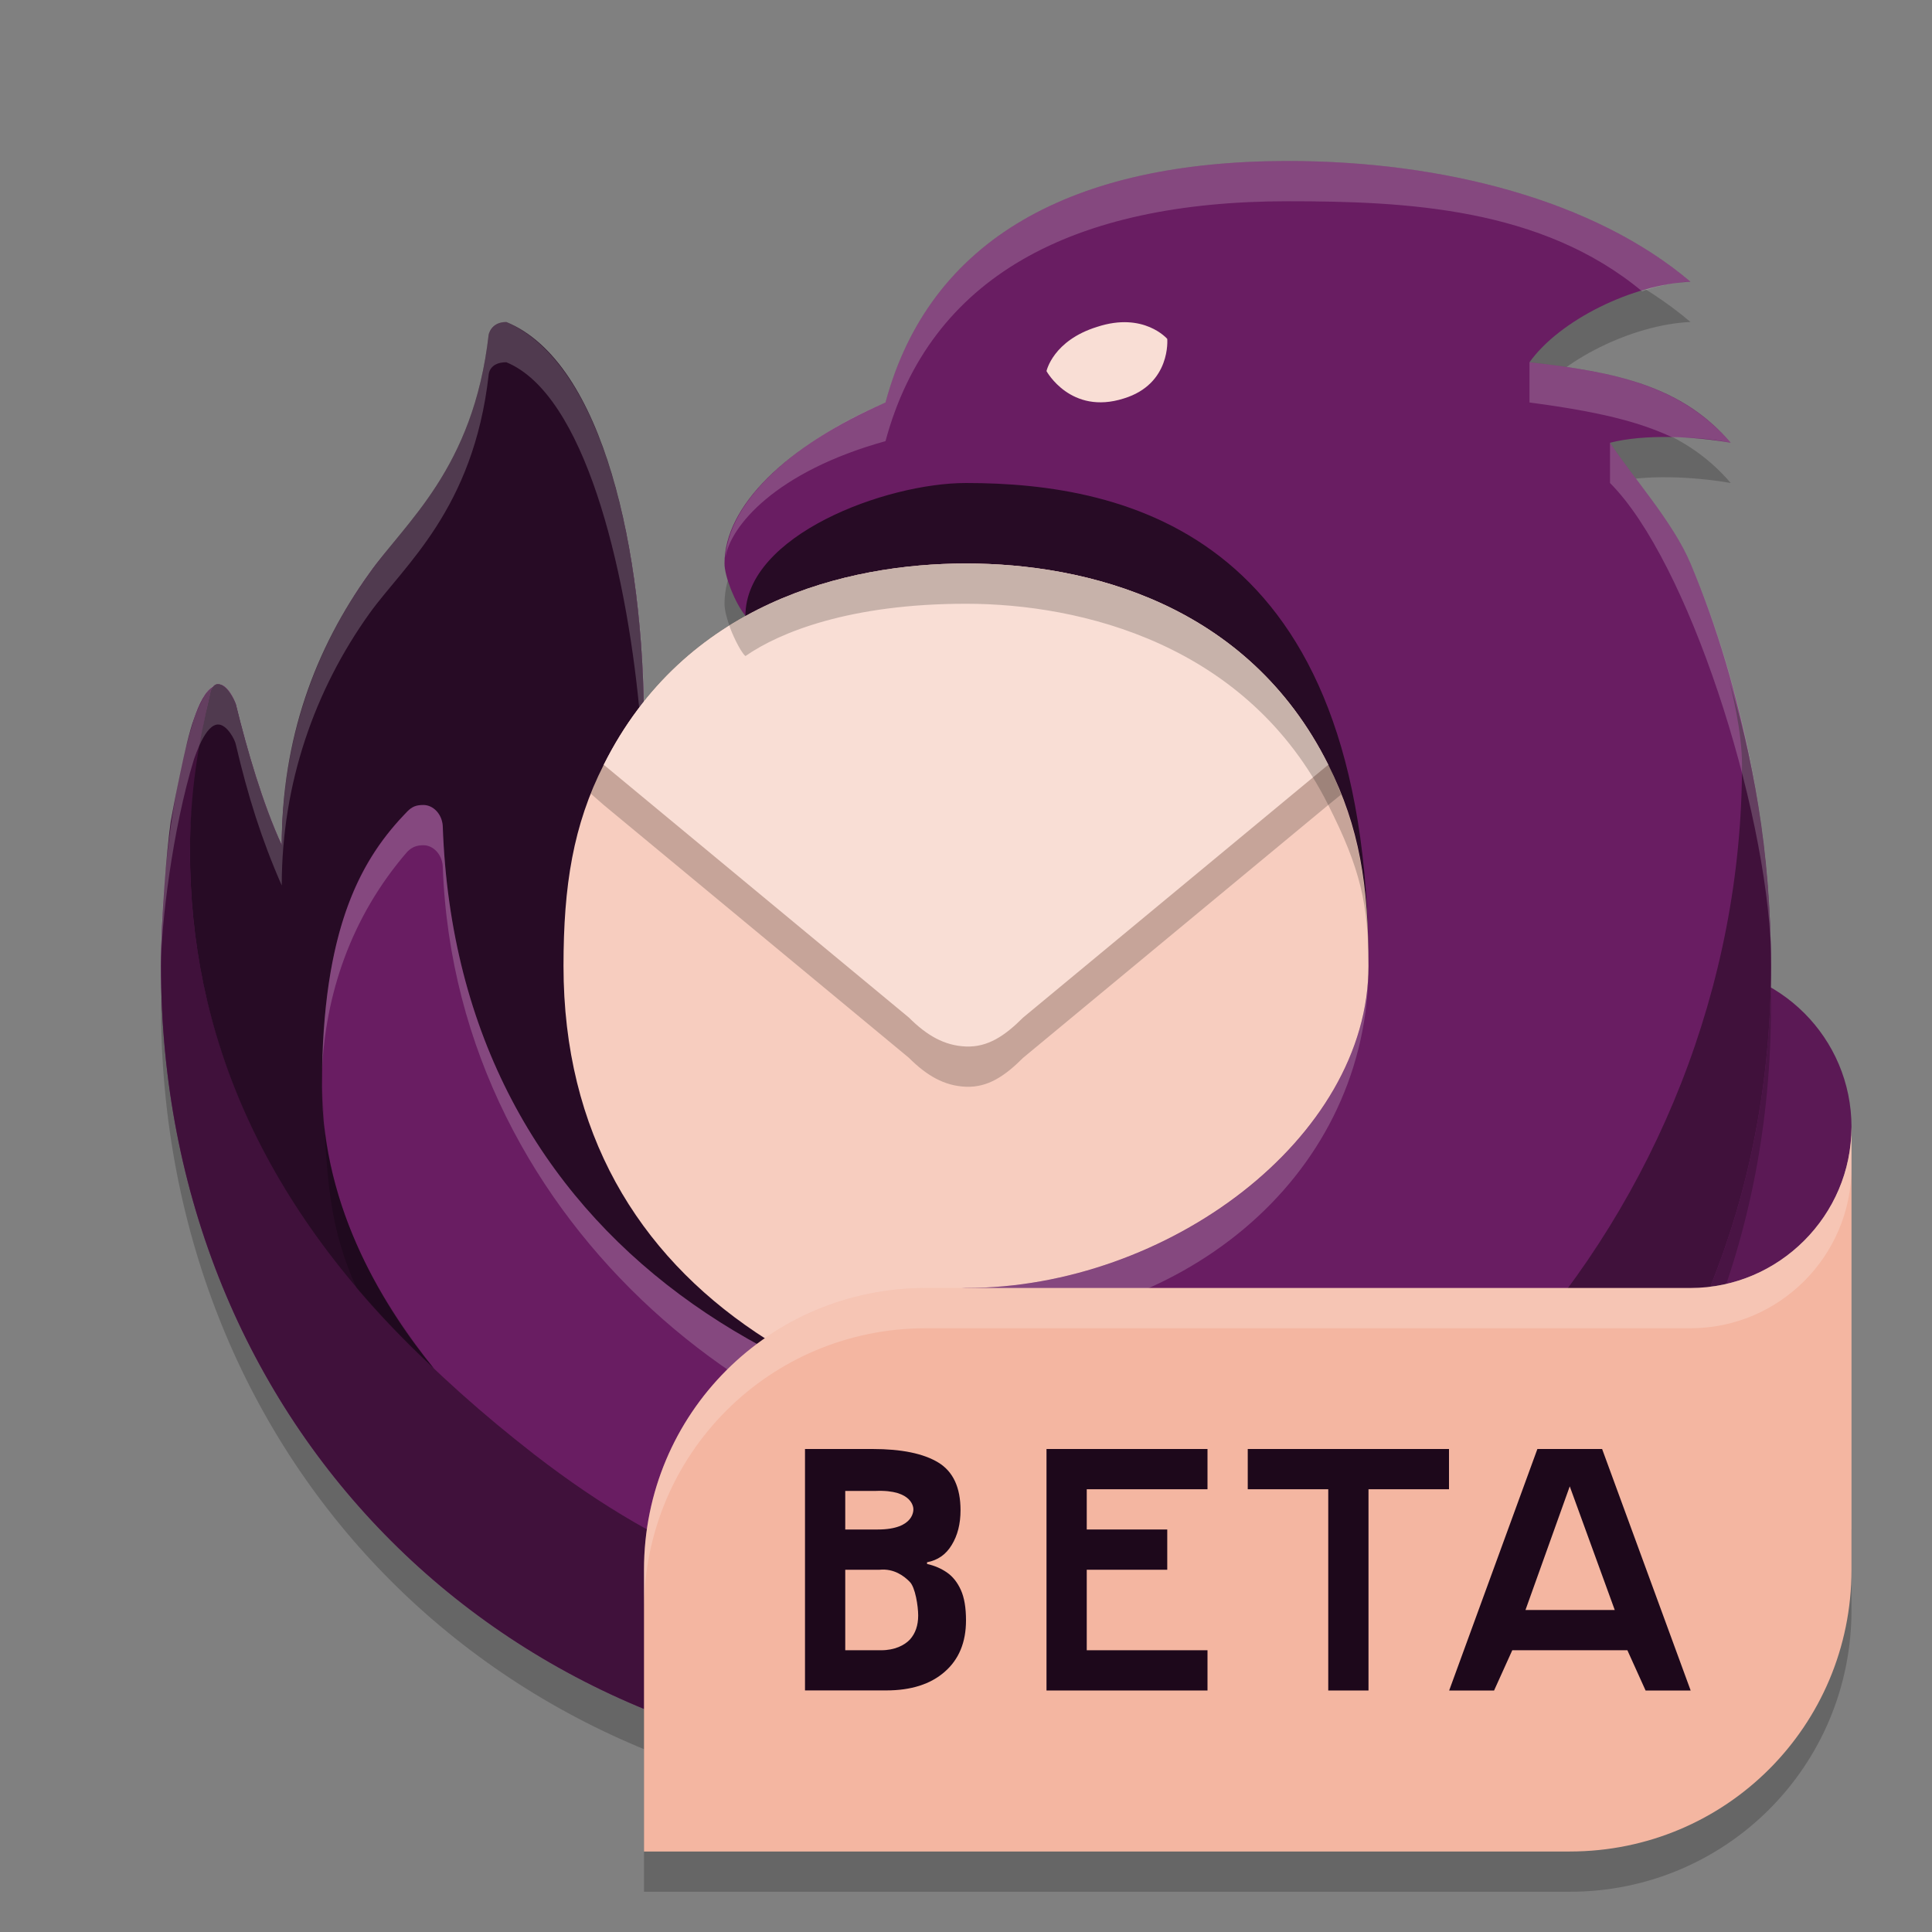 <svg width="24" height="24" version="1.1" xmlns="http://www.w3.org/2000/svg">
 <rect width="100%" height="100%" fill="#808080" stroke="none"/>
 <path d="m23 19v1c0 1.939-1.561 3.5-3.5 3.5h-11.5v-4.5z" style="opacity:.2"/>
 <circle cx="21" cy="14" r="2" style="fill:#5b1955"/>
 <path d="m11 5.5c0.55-2.04 2.33-3 5-3 1.93 0 3.81 0.49 5 1.5-0.71 0.03-1.62 0.47-2 1 1.07 0.12 1.89 0.29 2.5 1-0.46-0.08-1.07-0.11-1.5 0 0.29 0.44 0.78 0.98 1 1.5 0.66 1.56 1 3.42 1 5 0 5.77-4.29 10-10 10s-10-4.29-10-10c0-0.9 0.15-2.18 0.41-3.07 0.06-0.18 0.14-0.35 0.25-0.41 0.02-0.02 0.04-0.02 0.05-0.02 0.12 0 0.2 0.19 0.22 0.25 0.14 0.57 0.33 1.22 0.57 1.75 0-1.18 0.41-2.44 1.09-3.38 0.44-0.63 1.29-1.14 1.48-2.82 0 0 0.01-0.16 0.22-0.16 1.21 0.36 1.71 2.72 1.71 4.86 0.8 0.12 1.26-1.35 1.26-1.35-0.13-0.16-0.26-0.49-0.26-0.65 0-0.71 0.76-1.46 2-2z" style="opacity:.2"/>
 <path d="m11 5c0.55-2.04 2.33-3 5-3 1.93 0 3.81 0.49 5 1.5-0.71 0.03-1.62 0.47-2 1 1.07 0.12 1.89 0.29 2.5 1-0.46-0.08-1.07-0.11-1.5 0 0.29 0.44 0.78 0.98 1 1.5 0.66 1.56 1 3.42 1 5 0 5.77-4.29 10-10 10s-10-4.29-10-10c0-0.9 0.15-2.18 0.41-3.07 0.06-0.18 0.14-0.35 0.25-0.41 0.02-0.02 0.04-0.02 0.05-0.02 0.12 0 0.2 0.19 0.22 0.25 0.14 0.57 0.33 1.22 0.57 1.75 0-1.18 0.41-2.44 1.09-3.38 0.44-0.63 1.29-1.14 1.48-2.82 0 0 0.01-0.16 0.22-0.16 1.21 0.36 1.71 2.72 1.71 4.86 0.8 0.12 1.26-1.35 1.26-1.35-0.13-0.16-0.26-0.49-0.26-0.65 0-0.71 0.76-1.46 2-2z" style="fill:#691d62"/>
 <path d="m21.47 8.43c0.04 0.12 0.17 0.66 0.17 1.07 0 5.5-4.32 10.5-9.64 10.5-2.08 0-3.69-0.64-5.36-1.93-2.56-1.99-4.28-4.36-4.28-7.5 0-0.71 0.16-1.59 0.25-1.95 0.02-0.1 0.06-0.12 0.1-0.12-0.01 0-0.04 0.01-0.05 0.02-0.11 0.07-0.18 0.22-0.25 0.41-0.11 0.29-0.27 1.17-0.29 1.28-0.05 0.37-0.12 1.18-0.12 1.79 0 5.71 4.29 10 10 10s10-4.23 10-10c0-1.43-0.24-2.67-0.53-3.57z" style="fill:#40113b"/>
 <path d="m2.61 8.62c-0.15 0.63-0.25 1.24-0.25 1.95 0 2.23 0.86 4.4 3.03 6.43-0.58-0.71-1.39-1.96-1.39-3.5 0-2 0.5-2.85 1.06-3.42 0.06-0.06 0.11-0.08 0.2-0.08 0.12 0 0.23 0.11 0.24 0.26 0.18 5.2 4.5 7.74 9.5 7.74-3.44 0-6.35-1.97-2.82-2.65 1.85-0.36 4.82-1.21 4.82-3.35 0-5.36-3-6-5-6-1 0-2.74 0.65-2.74 1.65 0.14 0.48-0.88 1.41-1.26 1.35 0-2.14-0.5-4.5-1.71-5-0.2 0-0.22 0.16-0.22 0.16-0.19 1.67-1.04 2.33-1.48 2.96-0.68 0.94-1.09 2.07-1.09 3.38-0.24-0.53-0.43-1.18-0.57-1.75-0.02-0.06-0.11-0.25-0.22-0.25-0.06 0-0.09 0.06-0.1 0.12z" style="fill:#270b25"/>
 <path d="m12 16c2.5 0 5-1.86 5-4 0-1-0.11-1.72-0.5-2.5-1-2-3-2.5-4.5-2.5s-3.5 0.5-4.5 2.5c-0.38 0.75-0.5 1.5-0.5 2.5 0 4.14 3.71 6 8 6-0.5 0-2.5 0-3.32-1.14-0.1-0.12-0.18-0.23-0.18-0.36 0-0.25 0.24-0.5 0.5-0.5z" style="fill:#f7cdbf"/>
 <path d="m12.71 13.14c-0.23 0.23-0.44 0.37-0.71 0.36s-0.49-0.14-0.71-0.36l-3.79-3.14-0.16-0.14c0.02-0.06 0.11-0.28 0.16-0.36h9c0.03 0.05 0.13 0.28 0.16 0.37l-0.16 0.13z" style="opacity:.2"/>
 <path d="m12.71 12.64c-0.23 0.23-0.44 0.37-0.71 0.36s-0.49-0.14-0.71-0.36l-3.79-3.14c1-2 3-2.5 4.5-2.5s3.5 0.5 4.5 2.5z" style="fill:#f9ded5"/>
 <path d="m5.39 17c-0.38-0.35-0.77-0.77-0.96-1-0.32-0.7-0.36-1.29-0.4-2l-0.03-0.5c0.02 1.52 0.71 2.63 1.39 3.5zm3.67-9.23c0.02 0.07 0.13 0.32 0.2 0.38 0.43-0.3 1.31-0.65 2.74-0.65s3.5 0.5 4.5 2.5c0.4 0.79 0.5 1.24 0.5 2 0-1-0.12-1.73-0.5-2.5-1-2-3-2.5-4.5-2.5s-2.48 0.48-2.94 0.77zm5.93 10.23c-0.49 0-2.3 0-3.19-1-0.06-0.06-0.13-0.15-0.2-0.25-0.05 0.04-0.1 0.14-0.1 0.25 0 0.15 0.1 0.26 0.18 0.36l0.32 0.3c0.53 0.13 1.5 0.34 3 0.34z" style="opacity:.2"/>
 <path d="m13.96 4.95c0.59-0.18 0.54-0.74 0.54-0.74s-0.29-0.34-0.87-0.15c-0.55 0.17-0.63 0.55-0.63 0.55s0.3 0.55 0.96 0.34z" style="fill:#f9ded5"/>
 <path d="m16 2c-2.67 0-4.45 0.96-5 3-0.86 0.36-1.93 1.08-1.99 1.93 0.06-0.39 0.62-1.07 1.99-1.45 0.55-2.04 2.32-2.98 5-2.98 1.47 0 3.15 0.08 4.4 1.12 0.12-0.05 0.42-0.12 0.6-0.12-1.19-1.01-3.07-1.5-5-1.5zm-9.71 2c-0.21 0-0.22 0.16-0.22 0.16-0.19 1.67-1.04 2.33-1.48 2.96-0.68 0.94-1.09 2.09-1.09 3.38-0.25-0.57-0.43-1.18-0.57-1.75-0.02-0.06-0.1-0.25-0.22-0.25-0.15 0-0.29 0.4-0.3 0.43-0.28 0.89-0.41 2.07-0.41 3.07 0-0.5 0.14-1.69 0.41-2.57 0.02-0.05 0.14-0.43 0.3-0.43 0.11 0 0.21 0.19 0.22 0.25 0.15 0.64 0.32 1.18 0.57 1.75 0-1.27 0.41-2.43 1.09-3.38 0.43-0.6 1.29-1.29 1.48-2.96 0 0 0-0.16 0.22-0.16 0.97 0.4 1.48 2.54 1.65 4.29 0.02-0.02 0.04-0.05 0.06-0.07-0.04-1.94-0.51-4.2-1.71-4.72zm12.71 0.5v0.5c1.08 0.14 1.48 0.3 1.77 0.43 0.25 0.01 0.43 0.01 0.73 0.07-0.62-0.71-1.43-0.88-2.5-1zm1 1v0.5c0.97 0.97 1.94 4.01 2 5.82-0.02-1.55-0.36-3.32-1-4.82-0.22-0.52-0.71-1.06-1-1.5zm-14.74 4.5c-0.09 0-0.14 0.02-0.2 0.08-0.54 0.56-1.03 1.37-1.06 3.23 0.04-0.94 0.35-1.91 1.06-2.73 0.06-0.06 0.12-0.08 0.2-0.08 0.12 0 0.23 0.11 0.24 0.26 0.16 4.56 4.28 7.6 7.5 7.6 1.78 0 2-0.36 2-0.36-5 0-9.32-2.54-9.5-7.74-0.01-0.15-0.12-0.26-0.24-0.26zm11.74 2.11c-0.09 2.1-2.54 3.89-5 3.89-0.27 0-0.5 0.25-0.5 0.5h0.36c2.81 0 5.07-1.84 5.14-4.39z" style="fill:#f9f9f9;opacity:.2"/>
 <path d="m11.5 16h9.5c1.098 0 2-0.902 2-2v5.5c0 1.939-1.561 3.5-3.5 3.5h-11.5v-3.5c0-1.939 1.561-3.5 3.5-3.5z" style="fill:#f4b6a1"/>
 <path d="m10 18h0.839c0.36 0 0.633 0.056 0.817 0.168 0.184 0.112 0.276 0.31 0.276 0.592 0 0.171-0.037 0.315-0.11 0.433-0.071 0.118-0.173 0.189-0.306 0.214v0.021c0.091 0.02 0.173 0.055 0.246 0.105 0.073 0.05 0.131 0.123 0.174 0.218 0.043 0.095 0.064 0.221 0.064 0.378 0 0.272-0.088 0.485-0.265 0.639-0.176 0.154-0.418 0.231-0.726 0.231h-1.009zm0.5 1h0.404c0.468 0 0.442-0.256 0.442-0.256s4e-3 -0.244-0.473-0.223h-0.373zm0 0.5v1h0.445c0.171 0 0.291-0.062 0.359-0.134 0.068-0.076 0.102-0.175 0.102-0.298 0-0.112-0.035-0.351-0.106-0.419-0.068-0.07-0.194-0.167-0.374-0.149z" style="fill:#1d081b"/>
 <path d="m15 21h-2v-3h2v0.5h-1.5v0.5h1v0.5h-1v1h1.5z" style="fill:#1d081b"/>
 <path d="m17 21h-0.5v-2.5h-1v-0.5h2.5v0.5h-1z" style="fill:#1d081b"/>
 <path d="m20.442 21-0.226-0.5h-1.43l-0.226 0.5h-0.558l1.096-3h0.804l1.1 3zm-0.383-1-0.559-1.536-0.55 1.536z" style="fill:#1d081b"/>
 <path d="m8 19.5v0.5c0-1.938 1.56-3.5 3.5-3.5h9.5c1.102 0 2-0.898 2-2v-0.5c0 1.098-0.902 2-2 2h-9.5c-1.938 0-3.5 1.562-3.5 3.5z" style="fill:#ffffff;opacity:.2"/>
</svg>
